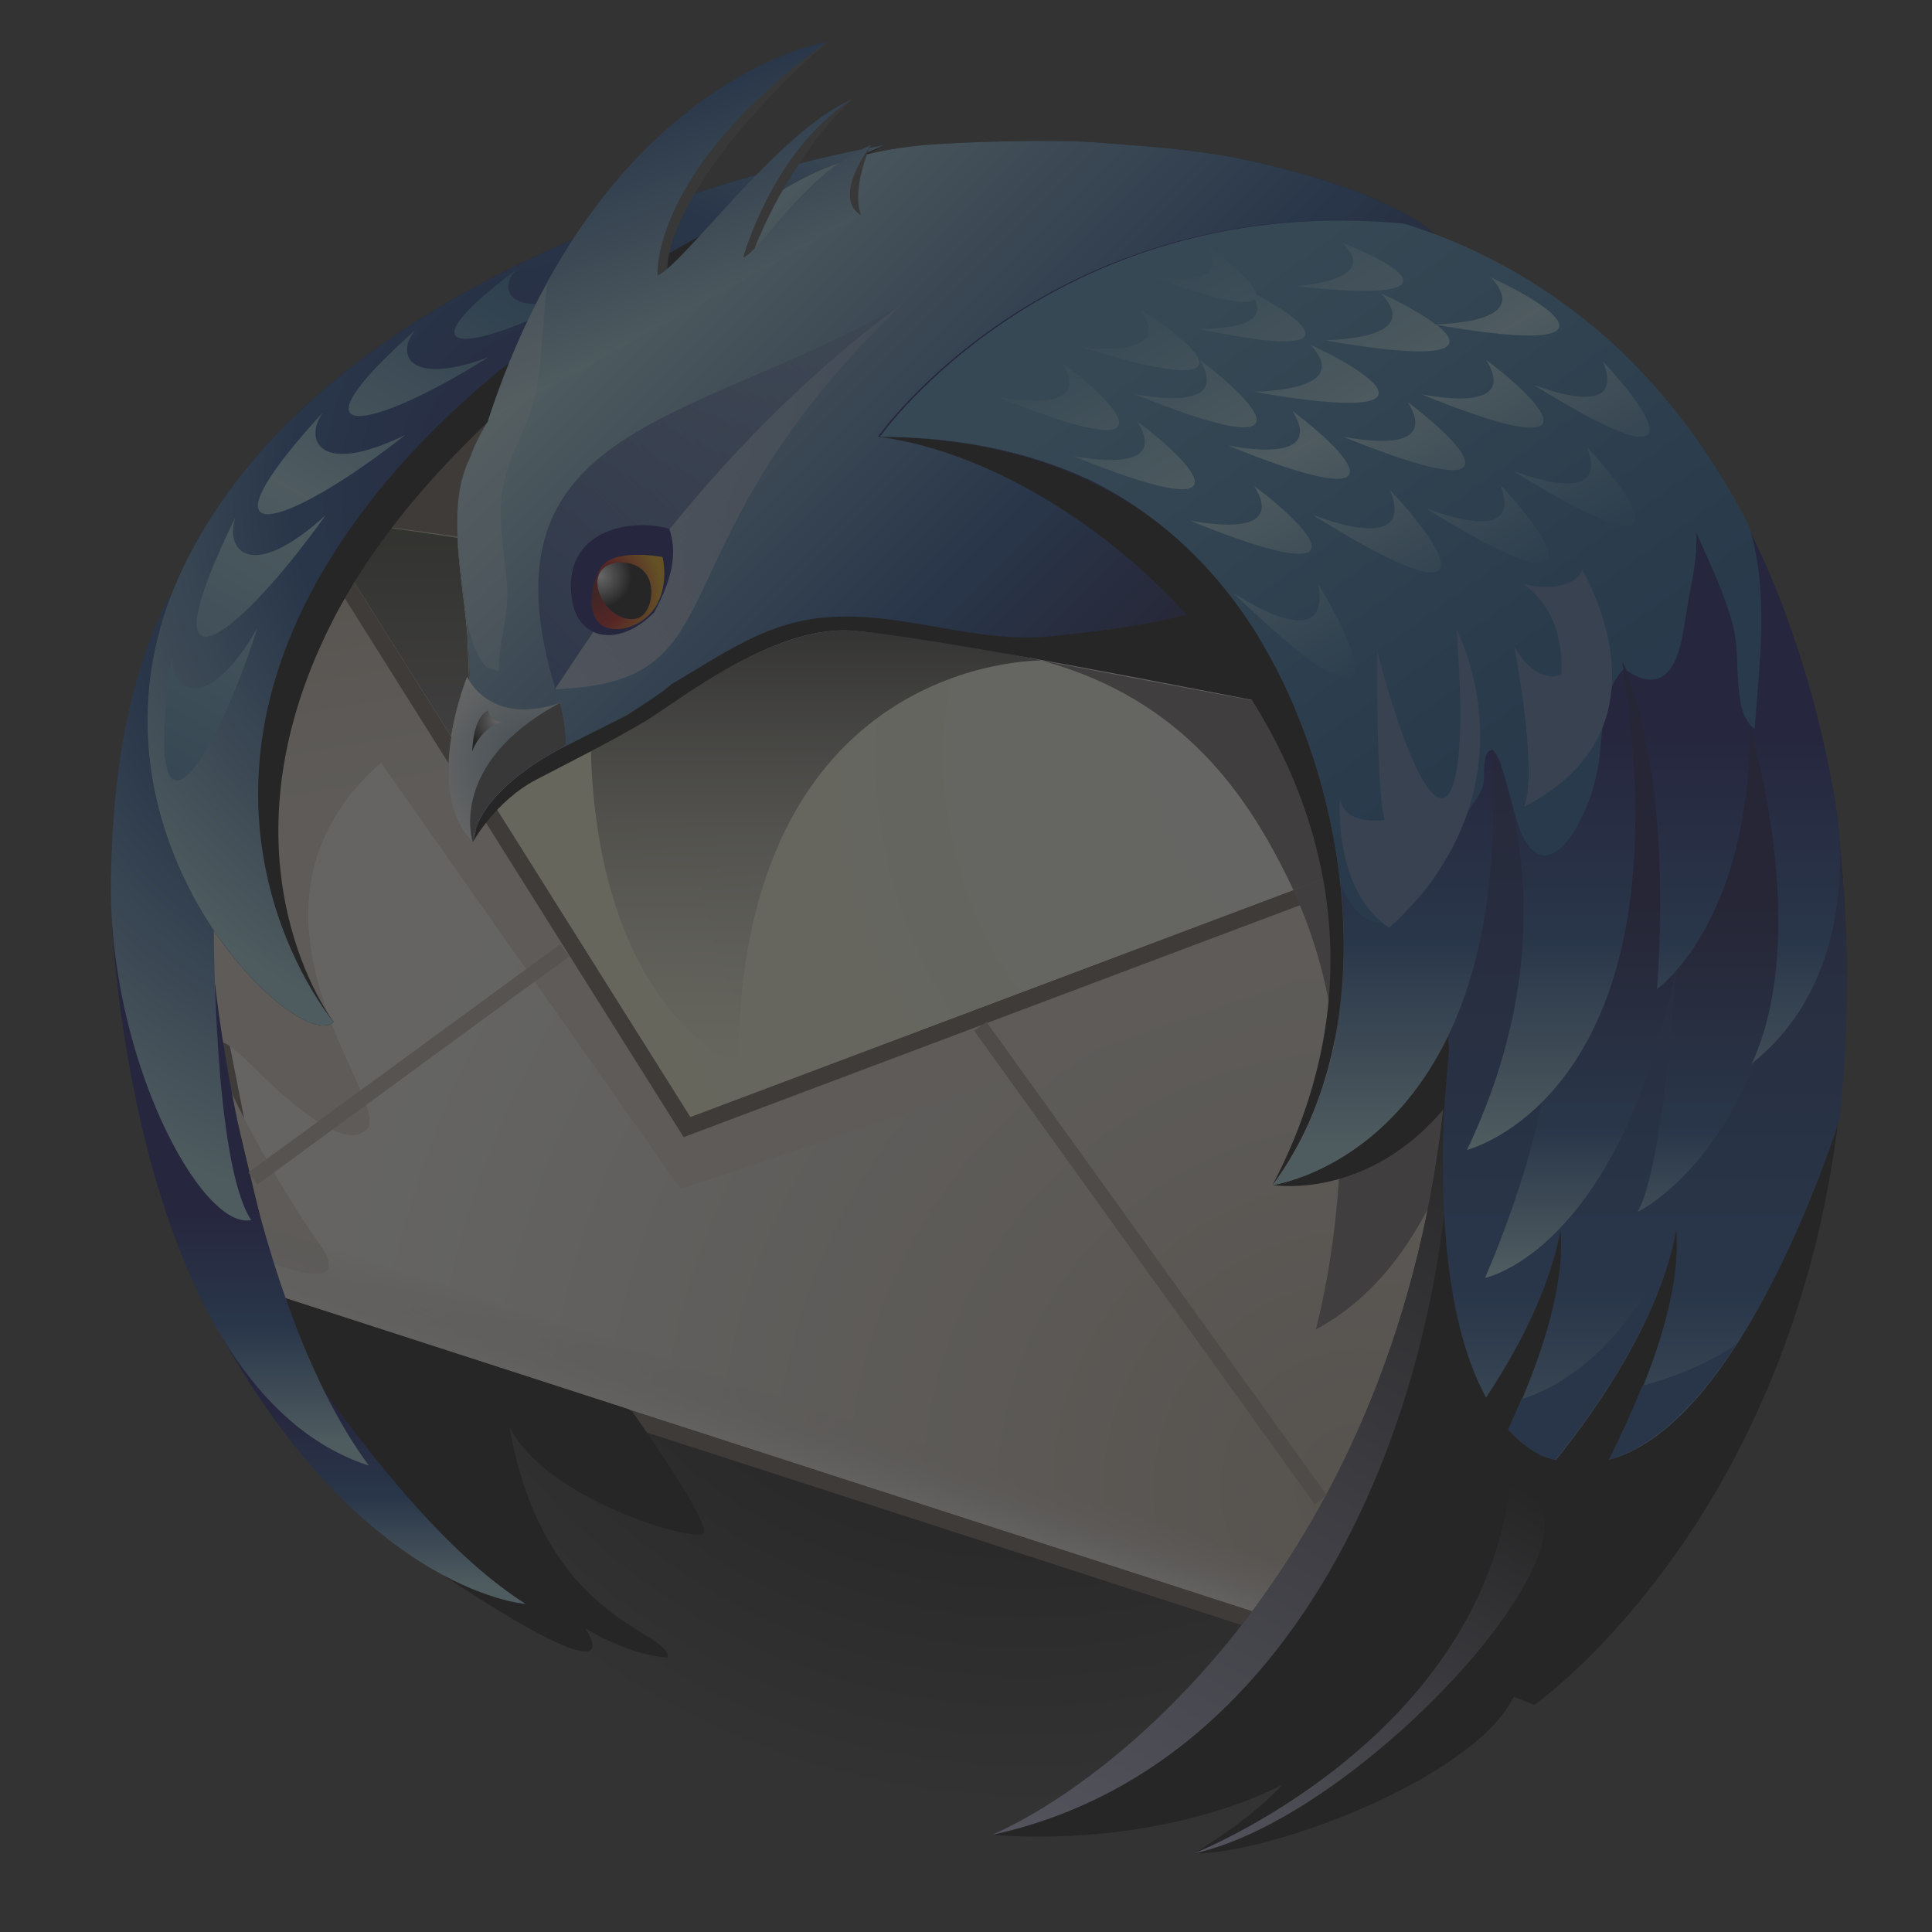 <?xml version="1.0" encoding="utf-8"?>
<!DOCTYPE svg PUBLIC "-//W3C//DTD SVG 1.1//EN" "http://www.w3.org/Graphics/SVG/1.1/DTD/svg11.dtd">
<svg version="1.1" xmlns="http://www.w3.org/2000/svg" width="256" height="256" viewBox="0 0 48 48">
  <rect x="0" y="0" width="48" height="48" fill="#333333" stroke="none"/>
  <title>Mozilla Thunderbird Logo</title>
  <g opacity="0.25">
    <radialGradient id="SVGID_1_" cx="1364.61" cy="-1930.633" r="90.997" gradientTransform="matrix(0.205 0 0 -0.205 -254.242 -369.497)" gradientUnits="userSpaceOnUse">
      <stop offset="0" stop-color="#000"/>
      <stop offset="0.5" stop-color="#000"/>
      <stop offset="1" stop-color="#000" stop-opacity="0"/>
    </radialGradient>
    <path fill="url(#SVGID_1_)" d="M44.219,26.365c0,10.306-8.354,18.659-18.652,18.659c-10.299,0-18.663-8.354-18.663-18.659c0-10.305,8.354-18.659,18.659-18.659C35.867,7.707,44.219,16.06,44.219,26.365z"/>
    <path fill="#63524B" d="M9.038,11.658l-5.241,6.709l2.78,14.148l25.587,8.286l6.121-10.398l-1.794-15.579L16.846,5.759l-7.665,5.716L9.038,11.658z"/>
    <radialGradient id="SVGID_2_" cx="1405.107" cy="-1982.804" r="126.302" gradientTransform="matrix(0.205 0 0 -0.205 -254.242 -369.497)" gradientUnits="userSpaceOnUse">
      <stop offset="0" stop-color="#C2B1A1"/>
      <stop offset="1" stop-color="#FAF9F4"/>
    </radialGradient>
    <path fill="url(#SVGID_2_)" d="M36.719,20.388L17.153,27.75L8.16,13.448l-3.924,5.023l2.696,13.728l25.046,8.109l5.885-9.996L36.719,20.388z"/>
    <linearGradient id="SVGID_3_" gradientUnits="userSpaceOnUse" x1="1353.487" y1="-1886.211" x2="1347.807" y2="-1852.751" gradientTransform="matrix(0.205 0 0 -0.205 -254.242 -369.497)">
      <stop offset="0" stop-color="#DED4CA"/>
      <stop offset="1" stop-color="#C2B1A1"/>
    </linearGradient>
    <path fill="url(#SVGID_3_)" d="M16.914,29.543L9.464,18.949c-4.168,3.69,0.272,8.406-0.336,9.092c-0.411,0.455-1.37-0.069-2.875-1.573c-2.258-2.255,0.41,2.665,1.64,4.374c0.82,1.14-0.159,1.071-2.938-0.205L4.133,17.241l3.64-4.409l36.206,5.023l-10.662,6.151L16.914,29.543z"/>
    <path fill="#63524B" d="M43.04,18.01l-25.887,9.74l-9.38-14.917L7.426,13.05l9.559,15.202l26.198-9.858L43.04,18.01z"/>
    <radialGradient id="SVGID_4_" cx="1403.105" cy="-1894.133" r="90.871" gradientTransform="matrix(0.205 0 0 -0.205 -254.242 -369.497)" gradientUnits="userSpaceOnUse">
      <stop offset="0" stop-color="#FBFBF9"/>
      <stop offset="1" stop-color="#FFFFDC"/>
    </radialGradient>
    <path fill="url(#SVGID_4_)" d="M36.719,20.388l-0.388-3.362L8.552,12.947l-0.147,0.187L8.16,13.448l8.993,14.302L36.719,20.388z"/>
    <linearGradient id="SVGID_5_" gradientUnits="userSpaceOnUse" x1="1333.512" y1="-1978.503" x2="1335.823" y2="-1971.378" gradientTransform="matrix(0.205 0 0 -0.205 -254.242 -369.497)">
      <stop offset="0" stop-color="#F1ECE8"/>
      <stop offset="1" stop-color="#CEC5BC" stop-opacity="0"/>
    </linearGradient>
    <path fill="url(#SVGID_5_)" d="M6.932,32.199l25.046,8.109l0.692-1.18L6.594,30.475L6.932,32.199z"/>
    <path fill="#676163" d="M36.723,16.833l-0.392,0.193l0.388,3.362l-4.589,1.727c2.264,4.849,0.556,10.915,0.562,10.915c3.508-1.876,4.428-7.259,4.598-11.351L36.723,16.833z"/>
    <path fill="#676163" d="M25.878,16.411c3.539,0.963,5.167,3.379,6.258,5.704l4.585-1.727l-0.388-3.362l-3.662-0.538l-0.241,1.163L25.878,16.411z"/>
    <linearGradient id="SVGID_6_" gradientUnits="userSpaceOnUse" x1="1288.275" y1="-1891.155" x2="1288.275" y2="-1865.193" gradientTransform="matrix(0.205 0 0 -0.205 -254.242 -369.497)">
      <stop offset="0.01" stop-color="#676163"/>
      <stop offset="1" stop-color="#2D3324"/>
    </linearGradient>
    <path fill="url(#SVGID_6_)" d="M11.361,13.359l-2.809-0.412l-0.147,0.187L8.16,13.448l3.033,4.823l0.017-0.002c0.133-0.812,0.392-1.454,0.397-1.454c0.006,0,0.015,0.039,0.051,0.103l-0.039-0.894c-0.016-0.726-0.213-1.712-0.252-2.664H11.361z"/>
    <linearGradient id="SVGID_7_" gradientUnits="userSpaceOnUse" x1="1338.873" y1="-1931.386" x2="1338.873" y2="-1878.43" gradientTransform="matrix(0.205 0 0 -0.205 -254.242 -369.497)">
      <stop offset="0" stop-color="#A9A4A0" stop-opacity="0"/>
      <stop offset="1" stop-color="#373735"/>
    </linearGradient>
    <path fill="url(#SVGID_7_)" d="M25.878,16.411c0,0-2.778-0.605-4.72-0.742c-1.941-0.138-4.363,1.78-5.126,2.239c-0.406,0.244-0.863,0.492-1.349,0.75c0.039,1.93,0.506,6.114,3.658,7.862c-0.008-10.252,7.537-10.109,7.544-10.109H25.878z"/>
    <path d="M15.614,35.01l-8.682-2.811l-1.029-4.314l-1.821-0.597c0,0,1.896,5.946,5.278,10.724c6.854,4.777,5.179,2.45,5.186,2.45c1.226,0.718,2.046,0.718,2.052,0.718c-0.004-0.718-3.08-0.871-3.945-5.741c0.918,1.845,4.609,2.87,4.82,2.665c0.135-0.137-0.45-1.145-1.755-3.023L15.614,35.01z"/>
    <linearGradient id="SVGID_8_" gradientUnits="userSpaceOnUse" x1="1282.58" y1="-1994.774" x2="1282.58" y2="-1972.963" gradientTransform="matrix(0.205 0 0 -0.205 -254.242 -369.497)">
      <stop offset="0" stop-color="#A4D8E5"/>
      <stop offset="0.5" stop-color="#0C418F"/>
      <stop offset="1" stop-color="#000060"/>
    </linearGradient>
    <path fill="url(#SVGID_8_)" d="M13.053,39.848c0,0-4.378-0.298-8.104-7.686c-2.2-7.643,2.903,4.396,8.109,7.686H13.053z"/>
    <linearGradient id="SVGID_9_" gradientUnits="userSpaceOnUse" x1="1269.082" y1="-1977.509" x2="1269.082" y2="-1948.72" gradientTransform="matrix(0.205 0 0 -0.205 -254.242 -369.497)">
      <stop offset="0" stop-color="#A4D8E5"/>
      <stop offset="0.5" stop-color="#0C418F"/>
      <stop offset="1" stop-color="#000060"/>
    </linearGradient>
    <path fill="url(#SVGID_9_)" d="M2.784,22.99c0,0,0.529,11.525,6.379,13.422c-2.978-4.049-3.822-11.943-3.816-11.943L2.784,22.99z"/>
    <radialGradient id="SVGID_10_" cx="1295.104" cy="-1874.132" r="77.83" gradientTransform="matrix(0.205 0 0 -0.205 -254.242 -369.497)" gradientUnits="userSpaceOnUse">
      <stop offset="0" stop-color="#000060"/>
      <stop offset="0.5" stop-color="#0C418F"/>
      <stop offset="1" stop-color="#A4D8E5"/>
    </radialGradient>
    <path fill="url(#SVGID_10_)" d="M6.235,30.313c-1.23,0.256-3.562-4.05-3.479-8.509c0.049-2.973,0.56-5.348,1.532-7.125l1.025,8.458c0,0,0,5.792,0.929,7.177H6.235z"/>
    <path d="M21.972,3.605c0,0-14.046,2.256-17.679,11.072C1.802,20.907,7.44,26.238,8.292,25.392c-0.004,0-3.062-3.98-0.049-9.926C10.246,11.501,14.823,7.548,21.972,3.605z"/>
    <radialGradient id="SVGID_11_" cx="1310.854" cy="-1861.381" r="71.42" gradientTransform="matrix(0.205 0 0 -0.205 -254.242 -369.497)" gradientUnits="userSpaceOnUse">
      <stop offset="0" stop-color="#000060"/>
      <stop offset="0.5" stop-color="#0C418F"/>
      <stop offset="1" stop-color="#A4D8E5"/>
    </radialGradient>
    <path fill="url(#SVGID_11_)" d="M21.972,3.605c0,0-14.046,2.256-17.679,11.072C1.802,20.907,7.44,26.238,8.292,25.392c-0.004,0-3.9-4.614-0.459-10.868C10.121,10.355,14.833,6.715,21.972,3.605z"/>
    <linearGradient id="SVGID_12_" gradientUnits="userSpaceOnUse" x1="1300.102" y1="-1832.466" x2="1262.579" y2="-1897.449" gradientTransform="matrix(0.205 0 0 -0.205 -254.242 -369.497)">
      <stop offset="0.01" stop-color="#1B609D"/>
      <stop offset="0.5" stop-color="#9FD2E5"/>
      <stop offset="1" stop-color="#4187B8"/>
    </linearGradient>
    <path fill="url(#SVGID_12_)" d="M4.271,16.353c-0.752,5.023,0.865,3.144,2.125-0.752c-1.253,2.169-2.125,1.589-2.118,0.752H4.271z M5.837,12.875C3.6,17.438,5.71,16.136,8.09,12.8c-1.852,1.691-2.507,0.874-2.247,0.076H5.837z M10.307,8.211c-3.256,2.893-1.159,2.544,1.814,0.67c-2.021,0.742-2.274-0.119-1.809-0.67H10.307z M8,10.271c-3.258,3.562-0.986,2.937,2.075,0.531c-2.141,1.05-2.52,0.129-2.069-0.531H8z M14.326,7.391c-1.771,0.496-1.929-0.258-1.493-0.697c-2.987,2.248-1.17,2.094,1.499,0.697H14.326z"/>
    <path d="M35.734,5.886c-1.066-0.997-3.541-1.663-4.943-1.948c-1.208-0.242-2.494-0.32-3.711-0.41c-0.842-0.06-3.236-0.015-4.253,0.09c-2.567,0.266-3.595,1.214-5.659,2.673c-1.893,1.331-4.677,2.781-5.5,5.108c-0.652,1.292-0.065,3.354-0.035,4.624l0.035,0.894c-0.039-0.063-0.057-0.103-0.051-0.103c0.006,0-1.14,2.828,0.133,4.101c0.012-0.115,0.039-0.228,0.084-0.338l-0.082,0.338c0,0,0.556-1.017,1.577-1.548c1.021-0.531,1.958-1,2.721-1.46c0.763-0.459,3.153-2.374,5.102-2.239c1.298,0.091,5.057,0.752,11.278,1.982l0.649-3.143l-1.177-0.888c0.125-0.33,0.221-0.681,0.404-0.98c0.446-0.769,0.502-1.439,0.494-2.317C33.838,10.077,35,9.65,35.68,8.769c0.578-0.771,0.856-2.132,0.061-2.883H35.734z"/>
    <linearGradient id="SVGID_13_" gradientUnits="userSpaceOnUse" x1="1319.809" y1="-1831.457" x2="1376.839" y2="-1888.488" gradientTransform="matrix(0.205 0 0 -0.205 -254.242 -369.497)">
      <stop offset="0" stop-color="#A4D8E5"/>
      <stop offset="0.67" stop-color="#0C418F"/>
      <stop offset="1" stop-color="#000040"/>
    </linearGradient>
    <path fill="url(#SVGID_13_)" d="M35.734,5.886c-1.066-0.997-3.541-1.663-4.943-1.948c-1.208-0.242-2.494-0.32-3.711-0.41c-0.842-0.06-3.236-0.015-4.253,0.09c-2.567,0.266-3.595,1.214-5.659,2.673c-1.893,1.331-4.677,2.781-5.5,5.108c-0.652,1.292-0.065,3.354-0.035,4.624l0.035,0.894c-0.039-0.063-0.057-0.103-0.051-0.103c0.006,0-1.14,2.828,0.133,4.101c0.137-1.333,2.255-2.358,2.262-2.358l1.561-0.785c0.238-0.162,0.892-0.56,1.101-0.769c1.245-0.72,2.288-1.511,3.76-1.657c1.942-0.195,3.779,0.668,5.716,0.459c1.588-0.172,3.759-0.398,5.139-1.277c0.648-0.417,0.666-1.261,1.041-1.889c0.447-0.767,0.503-1.439,0.494-2.317c1.038-0.246,2.201-0.672,2.879-1.554c0.555-0.771,0.833-2.132,0.037-2.883H35.734z"/>
    <path fill="#484848" d="M21.152,2.478c-0.224,0.094-0.451,0.226-0.675,0.383c0.228-0.158,0.455-0.291,0.681-0.383H21.152z M21.152,2.478c-1.975,1.281-2.701,3.931-2.694,3.931c0.201-0.086,0.498-0.463,0.898-0.925c-0.24,0.277-0.445,0.525-0.607,0.695c0.01-0.049,0.814-2.184,2.409-3.701H21.152z M20.537,1.042c-4.408,3.221-4.206,5.807-4.199,5.807c0.063-0.033,0.146-0.092,0.246-0.172c-0.008-0.002-0.125-1.991,3.959-5.635H20.537z M21.629,3.605c-1.017,1.436-0.238,1.743-0.231,1.743C21.404,5.349,21.109,4.871,21.629,3.605z M20.545,4.274c0.326-0.264,0.687-0.502,1.091-0.668c-0.42,0.174-0.779,0.41-1.085,0.668c-0.006,0-0.006,0,0,0H20.545z"/>
    <linearGradient id="SVGID_14_" gradientUnits="userSpaceOnUse" x1="1324.93" y1="-1843.63" x2="1314.877" y2="-1816.001" gradientTransform="matrix(0.205 0 0 -0.205 -254.242 -369.497)">
      <stop offset="0" stop-color="#A4D8E5"/>
      <stop offset="1" stop-color="#0C418F"/>
    </linearGradient>
    <path fill="url(#SVGID_14_)" d="M12.122,10.456c2.793-8.528,8.415-9.414,8.421-9.414c-4.413,3.221-4.21,5.807-4.204,5.807c0.722-0.365,3.035-3.619,4.818-4.372c-1.977,1.281-2.704,3.931-2.698,3.931c0.49-0.205,1.518-2.11,3.18-2.803c-1.019,1.436-0.242,1.743-0.236,1.743L12.122,10.456z"/>
    <path d="M45.535,19.593l-8.954-3.736l-0.769,8.663c0.098,0.561,0.164,1.165,0.207,1.805c-0.01-0.106-0.017-0.209-0.019-0.313c-0.744,11.907-7.808,18.005-11.353,19.577c4.455,0.308,7.192-1.242,7.198-1.242c0.007,0-0.597,0.73-2.186,1.703c1.999,0,6.972-1.896,7.952-3.895l0.508,0.205c-0.002,0,9.686-6.768,7.42-22.767H45.535z"/>
    <linearGradient id="SVGID_15_" gradientUnits="userSpaceOnUse" x1="1368.562" y1="-2029.248" x2="1423.756" y2="-1933.662" gradientTransform="matrix(0.205 0 0 -0.205 -254.242 -369.497)">
      <stop offset="0.01" stop-color="#B4B4DC"/>
      <stop offset="1" stop-color="#000"/>
    </linearGradient>
    <path fill="url(#SVGID_15_)" d="M35.992,26.011c-0.74,11.907-7.803,18.005-11.349,19.577c8.743-1.902,11.845-12.848,11.355-19.577H35.992z"/>
    <linearGradient id="SVGID_16_" gradientUnits="userSpaceOnUse" x1="1392.59" y1="-2031.238" x2="1421.574" y2="-1981.031" gradientTransform="matrix(0.205 0 0 -0.205 -254.242 -369.497)">
      <stop offset="0.01" stop-color="#B4B4DC"/>
      <stop offset="1" stop-color="#000"/>
    </linearGradient>
    <path fill="url(#SVGID_16_)" d="M29.661,46.049c0,0,7.022-2.768,7.849-9.072c3.275,0.461-3.44,8.1-7.843,9.072H29.661z"/>
    <path d="M30.894,15.242c-2.284-3.338-5.803-4.392-9.085-4.392c5.956,0.753,14.721,9.211,9.807,18.592c2.905-3.902,1.915-10.343-0.716-14.2H30.894z"/>
    <path d="M36.02,25.621c-1.594,3.437-4.41,3.82-4.404,3.82s2.354,0.41,4.302-1.948c0.278-0.341,0.289-0.997,0.108-1.872H36.02z"/>
    <linearGradient id="SVGID_17_" gradientUnits="userSpaceOnUse" x1="1439.171" y1="-1978.956" x2="1439.171" y2="-1879.384" gradientTransform="matrix(0.205 0 0 -0.205 -254.242 -369.497)">
      <stop offset="0" stop-color="#6498C1"/>
      <stop offset="0.2" stop-color="#0C418F"/>
      <stop offset="1" stop-color="#000040"/>
    </linearGradient>
    <path fill="url(#SVGID_17_)" d="M45.535,19.593l-8.954-3.736l-0.769,8.663c0.082,0.471,0.141,0.973,0.185,1.5c-0.003-0.005-0.003-0.009,0.004-0.009c0.004,0.104,0.011,0.207,0.022,0.313c-0.01-0.103-0.019-0.203-0.021-0.303c-0.03,0.432-0.067,0.856-0.104,1.275c-0.115,1.865-0.131,5.328,1.023,7.426c0.785-1.188,1.574-2.67,1.85-4.154c0.123,1.508-0.591,3.445-1.29,4.948c0.231,0.263,0.503,0.479,0.813,0.64c0.117,0.049,0.236,0.086,0.361,0.117c0.982-1.215,2.578-3.459,2.992-5.705c0.143,1.771-0.865,4.141-1.655,5.694c3.366-0.921,5.661-8.306,5.708-8.438c-0.004-0.002-0.004-0.002,0.002-0.004c0.263-2.413,0.27-5.149-0.162-8.229H45.535z"/>
    <path fill="#0C418F" d="M40.805,34.424c-0.268,0.67-0.567,1.304-0.834,1.841c1.214-0.334,2.29-1.511,3.176-2.883c-0.797,0.574-1.77,0.892-2.336,1.042H40.805z"/>
    <path fill="#0C418F" d="M37.795,34.768c-0.108,0.259-0.221,0.512-0.328,0.749c0.234,0.263,0.502,0.479,0.814,0.64c0.117,0.049,0.235,0.086,0.361,0.117c0.981-1.215,2.576-3.459,2.99-5.705c-1.123,2.881-2.82,3.865-3.832,4.199H37.795z"/>
    <linearGradient id="SVGID_18_" gradientUnits="userSpaceOnUse" x1="1438.69" y1="-1956.885" x2="1438.69" y2="-1867.812" gradientTransform="matrix(0.205 0 0 -0.205 -254.242 -369.497)">
      <stop offset="0" stop-color="#A4D8E5"/>
      <stop offset="0.2" stop-color="#0C418F"/>
      <stop offset="0.5" stop-color="#000040"/>
    </linearGradient>
    <path fill="url(#SVGID_18_)" d="M38.529,23.648c0.563,3.281-1.641,8.1-1.635,8.1s3.293-0.646,4.747-7.652c0,0-0.31,4.865-0.951,6.012c-0.005,0,3.174-1.486,3.847-7.535c0.672-6.049-3.695-9.74-5.079-9.022C38.535,14.029,38.226,17.395,38.529,23.648z"/>
    <linearGradient id="SVGID_19_" gradientUnits="userSpaceOnUse" x1="1404.611" y1="-1941.864" x2="1404.611" y2="-1890.613" gradientTransform="matrix(0.205 0 0 -0.205 -254.242 -369.497)">
      <stop offset="0" stop-color="#A4D8E5"/>
      <stop offset="0.5" stop-color="#0C418F"/>
      <stop offset="1" stop-color="#000060"/>
    </linearGradient>
    <path fill="url(#SVGID_19_)" d="M45.652,20.294c0-0.002,0-0.002,0.006-0.004c-0.332-2.147-0.908-4.187-1.684-6.022c-1.994-4.679-5.309-7.536-9.143-8.714c-8.719-0.82-13.024,5.296-13.018,5.296c3.285,0,6.803,1.054,9.094,4.392c2.633,3.857,3.623,10.297,0.717,14.2c-0.004,0,6.045-0.82,5.436-10.868c-0.004,0,2.149,4.204-0.613,9.996c-0.004,0,5.584-1.384,3.848-12.148c-0.004,0,1.277,2.46,0.873,8.15c-0.004,0,2.303-1.604,2.309-6.51c-0.004,0,1.586,5.177,0.002,8.458c-0.004,0,0.023-0.091,0.145-0.181c0.494-0.419,2.434-2.075,2.035-6.045H45.652z"/>
    <linearGradient id="SVGID_20_" gradientUnits="userSpaceOnUse" x1="1385.634" y1="-1840.556" x2="1424.634" y2="-1895.056" gradientTransform="matrix(0.205 0 0 -0.205 -254.242 -369.497)">
      <stop offset="0" stop-color="#4187B8"/>
      <stop offset="1" stop-color="#074E92"/>
    </linearGradient>
    <path fill="url(#SVGID_20_)" d="M31.279,15.847c1.109,1.839,1.781,3.955,2.02,6.085c0.16,0.435,0.576,1.132,1.15,0.972c0.471-0.135,0.9-0.679,1.179-1.07c0.353-0.511,0.492-1.132,0.83-1.65c0.158-0.256,0.38-0.482,0.41-0.798c0.007-0.111-0.032-0.767,0.194-0.747c-0.006-0.022-0.006-0.043-0.002-0.065c-0.004,0,0.011,0.031,0.041,0.084c0.156,0.135,0.216,0.451,0.281,0.64c0.088,0.297,0.168,0.599,0.248,0.9c0.125,0.517,0.48,1.448,1.143,0.872c0.301-0.269,0.488-0.677,0.652-1.044c0.148-0.357,0.239-0.713,0.299-1.099c0.098-0.73,0.067-1.726,0.611-2.302c-0.015-0.068-0.025-0.136-0.029-0.203c-0.004,0,0.037,0.08,0.109,0.24c0.242,0.162,0.58,0.316,0.871,0.156c0.264-0.149,0.381-0.488,0.459-0.767c0.107-0.427,0.146-0.874,0.236-1.308c0.094-0.499,0.194-1.009,0.16-1.518c0.217,0.502,0.455,0.99,0.651,1.507c0.153,0.428,0.312,0.861,0.347,1.32c0.026,0.39,0.019,0.781,0.072,1.171c0.034,0.31,0.105,0.691,0.383,0.888c0.119-1.663,0.375-3.463-0.158-5.081c-0.871-1.689-2.001-3.252-3.405-4.531c-1.485-1.343-3.246-2.358-5.151-2.944c-8.718-0.82-13.024,5.298-13.018,5.298c1.771,0,3.566,0.308,5.189,1.063c1.749,0.845,3.197,2.227,4.232,3.933H31.279z"/>
    <linearGradient id="SVGID_21_" gradientUnits="userSpaceOnUse" x1="1415.593" y1="-1878.206" x2="1388.063" y2="-1830.526" gradientTransform="matrix(0.205 0 0 -0.205 -254.242 -369.497)">
      <stop offset="0.01" stop-color="#1B609D"/>
      <stop offset="0.5" stop-color="#9FD2E5"/>
      <stop offset="1" stop-color="#4187B8"/>
    </linearGradient>
    <path fill="url(#SVGID_21_)" d="M28.328,7.692c0.588,0.797-0.076,1.066-1.445,0.937c4.109,1.282,3.166,0.15,1.451-0.937H28.328z M32.207,7.112c3.867,0.422,2.836-0.418,1.131-1.083c0.654,0.605,0.112,0.958-1.124,1.083H32.207z M34.982,9.999c0.545,0.888-0.175,1.111-1.602,0.855c4.197,1.708,3.309,0.437,1.607-0.855H34.982z M36.924,8.945c0.547,0.89-0.172,1.111-1.6,0.855c4.197,1.708,3.31,0.437,1.605-0.855H36.924z M28.191,9.792c4.203,1.708,3.314,0.437,1.613-0.855c0.539,0.888-0.181,1.109-1.605,0.855H28.191z M32.115,10.216c0.545,0.888-0.174,1.109-1.602,0.855c4.197,1.708,3.31,0.437,1.607-0.855H32.115z M35.669,8.061c-0.31-0.24-0.806-0.517-1.366-0.779c0.719,0.754,0.061,1.122-1.388,1.173c3.146,0.553,3.511,0.192,2.778-0.384c4.406,0.769,3.272-0.283,1.346-1.181c0.701,0.746,0.059,1.113-1.364,1.17H35.669z M31.154,9.734c4.469,0.785,3.332-0.271,1.396-1.173c0.715,0.752,0.057,1.122-1.391,1.173H31.154z M31.164,7.432c0.283,0.511-0.293,0.74-1.385,0.74c3.645,0.775,2.929-0.058,1.426-0.861c-0.043-0.256-0.578-0.738-1.253-1.22c0.488,0.746-0.123,0.956-1.351,0.775c1.66,0.619,2.396,0.73,2.568,0.566H31.164z M37.604,11.705c4.044,2.52,3.353,1.045,1.821-0.597c0.401,1.017-0.385,1.117-1.815,0.597H37.604z M35.455,12.644c4.044,2.52,3.352,1.045,1.821-0.597c0.399,1.017-0.386,1.117-1.814,0.597H35.455z M26.381,9.004c0.547,0.888-0.173,1.111-1.6,0.855c4.197,1.708,3.309,0.437,1.605-0.855H26.381z M39.831,8.996c0.388,0.968-0.358,1.064-1.72,0.568c3.844,2.399,3.184,0.995,1.727-0.568H39.831z M32.628,12.802c4.245,2.647,3.519,1.099,1.911-0.625c0.42,1.066-0.404,1.173-1.904,0.625H32.628z M28.261,10.475c0.546,0.888-0.175,1.109-1.602,0.855c4.197,1.708,3.31,0.437,1.607-0.855H28.261z M31.164,12.08c0.547,0.89-0.172,1.111-1.6,0.855c4.197,1.708,3.31,0.437,1.605-0.855H31.164z M30.658,14.75c3.789,3.638,3.377,1.891,2.1-0.231c0.2,1.191-0.669,1.12-2.094,0.231H30.658z"/>
    <path fill="#4A6EAA" d="M34.514,23.05c-1.402-0.923-1.229-3.211-1.223-3.211c0.114,0.699,1.104,0.529,1.111,0.529c-0.21-0.65-0.191-4.187-0.186-4.187c1.396,5.264,2.391,4.612,1.967-0.563c-0.012,0,2.124,3.947-1.663,7.433H34.514z"/>
    <path fill="#4A6EAA" d="M37.863,20.044c0.358-0.872-0.24-3.966-0.234-3.966s0.476,0.923,1.158,0.685c0,0,0.17-1.505-0.951-2.255c-0.004,0,1.158,0.308,1.473-0.342c-0.011,0,2.415,3.896-1.439,5.878H37.863z"/>
    <linearGradient id="SVGID_22_" gradientUnits="userSpaceOnUse" x1="1303.67" y1="-1882.04" x2="1347.939" y2="-1837.771" gradientTransform="matrix(0.205 0 0 -0.205 -254.242 -369.497)">
      <stop offset="0" stop-color="#A5B4D3"/>
      <stop offset="1" stop-color="#A5B4D3" stop-opacity="0.33"/>
    </linearGradient>
    <path fill="url(#SVGID_22_)" d="M13.787,17.122c4.767-0.154,2.239-3.402,8.602-9.553c-5.184,3.008-10.583,2.94-8.595,9.553H13.787z"/>
    <linearGradient id="SVGID_23_" gradientUnits="userSpaceOnUse" x1="1301.493" y1="-1879.863" x2="1345.763" y2="-1835.593" gradientTransform="matrix(0.205 0 0 -0.205 -254.242 -369.497)">
      <stop offset="0" stop-color="#264B92"/>
      <stop offset="1" stop-color="#264B92" stop-opacity="0.33"/>
    </linearGradient>
    <path fill="url(#SVGID_23_)" d="M13.787,17.122c0.838-1.214,3.674-5.93,8.602-9.553c-5.184,3.008-10.583,2.94-8.595,9.553H13.787z"/>
    <path fill="#000064" d="M16.243,15.226c-0.896,0.896-1.969,0.687-2.053-0.494c-0.131-1.669,1.659-1.846,2.438-1.591c0.263,0.756-0.07,1.495-0.379,2.085"/>
    <radialGradient id="SVGID_24_" cx="1311.936" cy="-1874.302" r="8.509" gradientTransform="matrix(0.205 0 0 -0.205 -254.242 -369.497)" gradientUnits="userSpaceOnUse">
      <stop offset="0" stop-color="#600000"/>
      <stop offset="0.5" stop-color="#C00000"/>
      <stop offset="1" stop-color="#F6AA00"/>
    </radialGradient>
    <path fill="url(#SVGID_24_)" d="M16.329,15.002c-0.289,0.539-0.964,0.756-1.337,0.554c-0.381-0.203-0.379-0.882-0.084-1.421c0.285-0.54,1.544-0.297,1.55-0.297C16.464,13.837,16.618,14.465,16.329,15.002z"/>
    <radialGradient id="SVGID_25_" cx="1312.965" cy="-1872.242" r="3.8" gradientTransform="matrix(0.205 0 0 -0.205 -254.242 -369.497)" gradientUnits="userSpaceOnUse">
      <stop offset="0.01" stop-color="#FFF"/>
      <stop offset="1" stop-color="#000"/>
    </radialGradient>
    <path fill="url(#SVGID_25_)" d="M15.056,15.035c0.263,0.328,0.665,0.445,0.902,0.26c0.228-0.187,0.332-0.734,0.074-1.062c-0.267-0.33-0.797-0.313-1.023-0.129c-0.242,0.185-0.217,0.603,0.053,0.931H15.056z"/>
    <radialGradient id="SVGID_26_" cx="1304.855" cy="-1894.631" r="12.969" gradientTransform="matrix(0.205 0 0 -0.205 -254.242 -369.497)" gradientUnits="userSpaceOnUse">
      <stop offset="0" stop-color="#769EB8"/>
      <stop offset="1" stop-color="#FFF"/>
    </radialGradient>
    <path fill="url(#SVGID_26_)" d="M14.062,18.488c0,0,0-0.513-0.148-1.025c-1.765,0.599-2.311-0.648-2.305-0.648c0.006,0-1.142,2.828,0.131,4.101c0.137-1.333,2.255-2.358,2.262-2.358"/>
    <path fill="#484848" d="M13.992,18.557l0.07-0.069c0,0,0-0.513-0.148-1.025c-2.807,1.503-2.175,3.453-2.169,3.453c0.129-1.333,2.247-2.358,2.253-2.358H13.992z"/>
    <radialGradient id="SVGID_27_" cx="1300.605" cy="-1889.631" r="3.778" gradientTransform="matrix(0.205 0 0 -0.205 -254.242 -369.497)" gradientUnits="userSpaceOnUse">
      <stop offset="0.01" stop-color="#FFF"/>
      <stop offset="1" stop-color="#000"/>
    </radialGradient>
    <path fill="url(#SVGID_27_)" d="M11.732,18.652c0,0,0.015-0.847,0.4-1.001c-0.004,0.167,0.193,0.295,0.392,0.295c-0.537,0.053-0.792,0.706-0.785,0.706H11.732z"/>
    <path fill="#FFF" fill-opacity="0.25" d="M12.122,10.456l0.004-0.002c-0.191,0.299-0.353,0.611-0.466,0.945c-0.56,1.107-0.209,2.78-0.074,4.033c0.117,0.441,0.254,0.894,0.502,1.142l0.303,0.103c-0.006-0.699,0.242-1.347,0.211-2.051c-0.047-0.853-0.271-1.708-0.099-2.563c0.142-0.752,0.589-1.404,0.771-2.151c0.22-0.929,0.193-1.929,0.324-2.876c-0.552,0.976-1.05,2.105-1.472,3.42"/>
    <path stroke="#BFB5AB" stroke-width="0.375" d="M 6.284,29.279 14.029,23.61"/>
    <path stroke="#A59387" stroke-width="0.375" d="M 32.815,37.262 24.355,25.498"/>
  </g>
</svg>